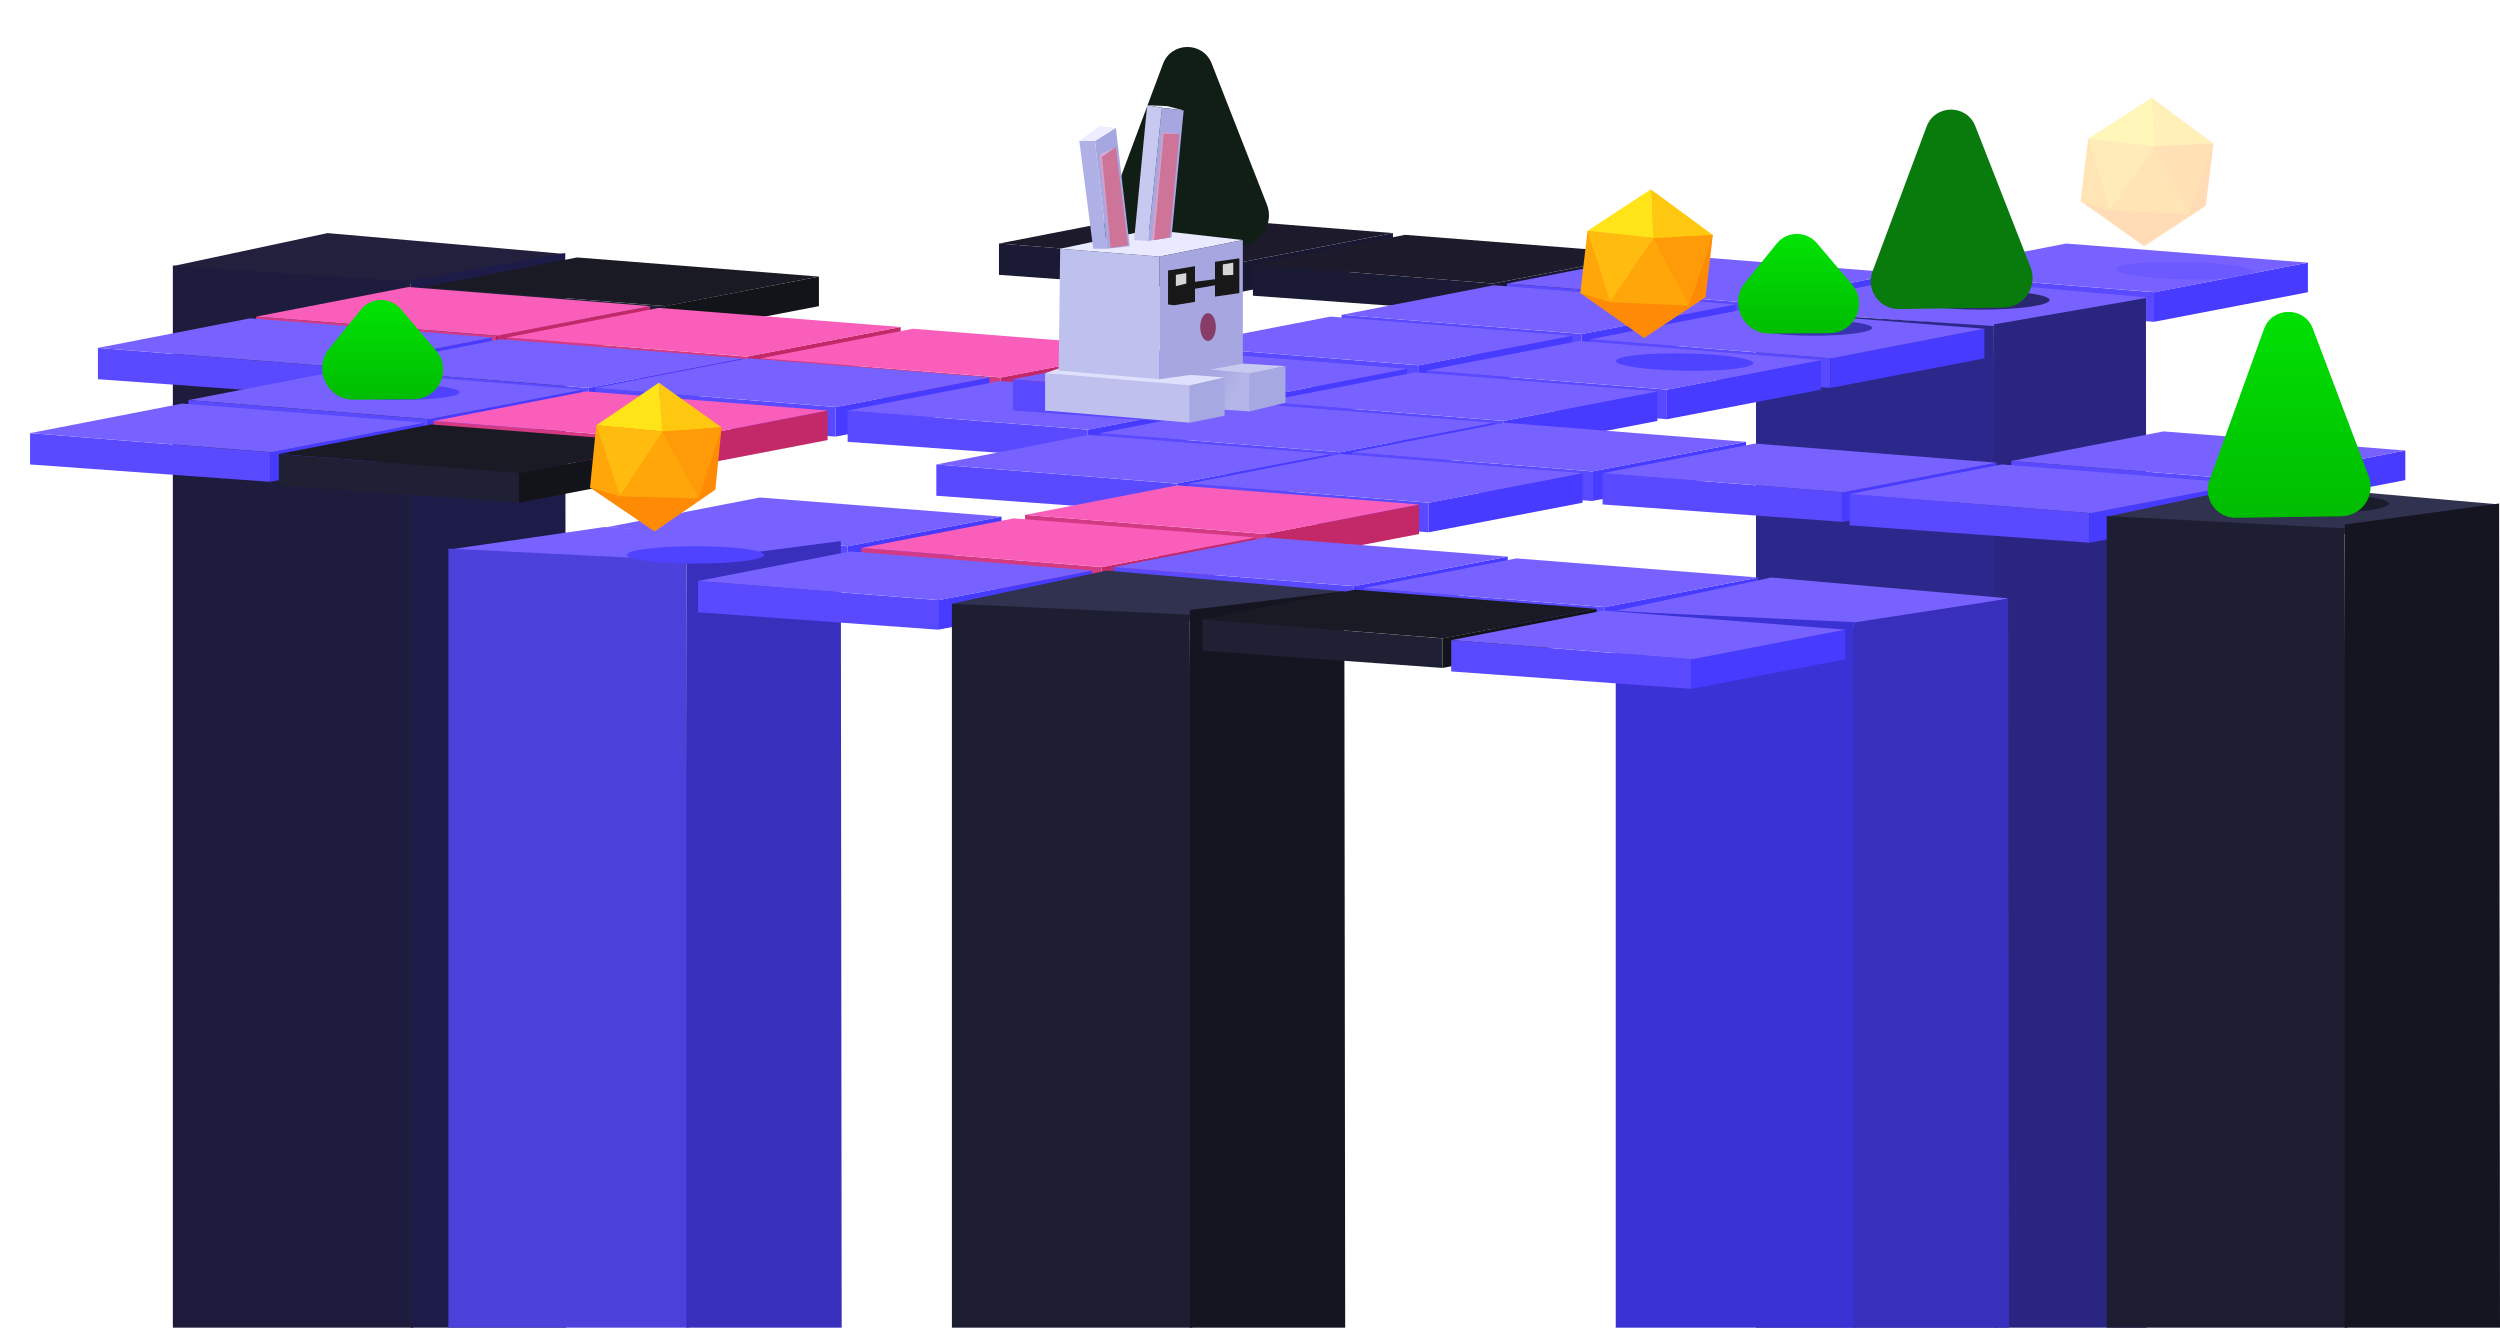 <svg width="998" height="530" viewBox="0 0 998 530" fill="none" xmlns="http://www.w3.org/2000/svg">
<path d="M764.038 121.521L859.866 128.465V116.66L764.038 109.021V121.521Z" fill="#5949FF"/>
<path d="M921.32 116.66V104.855L859.865 116.66V128.465L921.32 116.66Z" fill="#463BFF"/>
<path d="M860.213 116.66L921.32 104.855L824.798 97.217L764.038 109.022L860.213 116.66Z" fill="#7862FF"/>
<path d="M225.531 101.383L130.745 93.05L68.943 106.243L164.076 113.187L225.531 101.383Z" fill="#23203D"/>
<path d="M165 530L163.957 112.439L69 106V530H165Z" fill="#1E1C3D"/>
<path d="M164 111.932L225.652 101L226 530H164V111.932Z" fill="#1D1B47"/>
<path d="M169.631 127.076L265.458 134.02V122.216L169.631 114.577V127.076Z" fill="#1F2033"/>
<path d="M326.913 122.216V110.411L265.458 122.216V134.021L326.913 122.216Z" fill="#131419"/>
<path d="M265.806 122.216L326.913 110.411L230.391 102.772L169.631 114.577L265.806 122.216Z" fill="#191A24"/>
<path d="M102.271 138.881L198.099 145.825V134.02L102.271 126.382V138.881Z" fill="#D43A83"/>
<path d="M259.553 134.021V122.216L198.099 134.021V145.825L259.553 134.021Z" fill="#C32969"/>
<path d="M198.446 134.02L259.554 122.216L163.032 114.577L102.271 126.382L198.446 134.02Z" fill="#F85EBA"/>
<path d="M202.269 147.212L298.096 154.156V142.351L202.269 134.713V147.212Z" fill="#D43A83"/>
<path d="M359.549 142.352V130.547L298.095 142.352V154.157L359.549 142.352Z" fill="#C32969"/>
<path d="M298.442 142.352L359.55 130.547L263.028 122.908L202.268 134.713L298.442 142.352Z" fill="#F85EBA"/>
<path d="M303.649 155.546L399.477 162.49V150.685L303.649 143.047V155.546Z" fill="#D43A83"/>
<path d="M460.931 150.686V138.881L399.477 150.686V162.491L460.931 150.686Z" fill="#C32969"/>
<path d="M399.825 150.685L460.933 138.881L364.411 131.242L303.65 143.047L399.825 150.685Z" fill="#F85EBA"/>
<path d="M39.083 151.379L134.911 158.323V146.518L39.083 138.88V151.379Z" fill="#5949FF"/>
<path d="M196.365 146.519V134.714L134.91 146.519V158.324L196.365 146.519Z" fill="#463BFF"/>
<path d="M135.258 146.518L196.365 134.714L99.843 127.075L39.083 138.88L135.258 146.518Z" fill="#7862FF"/>
<path d="M139.078 159.713L234.906 166.657V154.852L139.078 147.214V159.713Z" fill="#5949FF"/>
<path d="M296.36 154.853V143.048L234.905 154.853V166.658L296.36 154.853Z" fill="#463BFF"/>
<path d="M235.253 154.852L296.36 143.048L199.838 135.409L139.078 147.214L235.253 154.852Z" fill="#7862FF"/>
<path d="M237.682 167.35L333.509 174.294V162.489L237.682 154.851V167.35Z" fill="#5949FF"/>
<path d="M394.963 162.489V150.685L333.509 162.489V174.294L394.963 162.489Z" fill="#463BFF"/>
<path d="M333.856 162.489L394.964 150.684L298.442 143.046L237.682 154.851L333.856 162.489Z" fill="#7862FF"/>
<path d="M338.369 176.379L434.197 183.323V171.519L338.369 163.88V176.379Z" fill="#5949FF"/>
<path d="M495.651 171.519V159.714L434.197 171.519V183.324L495.651 171.519Z" fill="#463BFF"/>
<path d="M434.544 171.519L495.652 159.714L399.13 152.075L338.369 163.88L434.544 171.519Z" fill="#7862FF"/>
<path d="M398.784 109.717L494.612 116.661V104.856L398.784 97.218V109.717Z" fill="#1B1A34"/>
<path d="M556.066 104.857V93.052L494.611 104.857V116.661L556.066 104.857Z" fill="#181833"/>
<path d="M494.612 104.856L556.066 93.052L459.544 85.413L398.784 97.218L494.612 104.856Z" fill="#1D1A2C"/>
<path d="M500.167 118.048L595.994 124.992V113.187L500.167 105.549V118.048Z" fill="#1B1A34"/>
<path d="M657.45 113.188V101.383L595.995 113.188V124.992L657.45 113.188Z" fill="#181833"/>
<path d="M595.994 113.187L657.448 101.383L560.926 93.744L500.166 105.549L595.994 113.187Z" fill="#1D1A2C"/>
<path d="M601.548 125.69L697.375 132.634V120.829L601.548 113.191V125.69Z" fill="#5949FF"/>
<path d="M758.83 120.828V109.023L697.375 120.828V132.633L758.83 120.828Z" fill="#463BFF"/>
<path d="M697.724 120.827L758.831 109.022L662.309 101.384L601.549 113.189L697.724 120.827Z" fill="#7862FF"/>
<path d="M535.58 138.187L631.408 145.131V133.326L535.58 125.688V138.187Z" fill="#5949FF"/>
<path d="M692.862 133.326V121.521L631.407 133.326V145.131L692.862 133.326Z" fill="#463BFF"/>
<path d="M631.755 133.326L692.862 121.521L596.34 113.883L535.58 125.688L631.755 133.326Z" fill="#7862FF"/>
<path d="M470.307 150.685L566.134 157.629V145.824L470.307 138.186V150.685Z" fill="#5949FF"/>
<path d="M627.588 145.824V134.02L566.134 145.824V157.629L627.588 145.824Z" fill="#463BFF"/>
<path d="M566.481 145.824L627.589 134.019L531.067 126.381L470.307 138.186L566.481 145.824Z" fill="#7862FF"/>
<path d="M404.339 163.882L500.166 170.826V159.021L404.339 151.383V163.882Z" fill="#5949FF"/>
<path d="M561.62 159.019V147.215L500.166 159.019V170.824L561.62 159.019Z" fill="#463BFF"/>
<path d="M500.513 159.019L561.621 147.214L465.099 139.576L404.339 151.381L500.513 159.019Z" fill="#7862FF"/>
<path d="M242.542 222.903L338.369 229.847V218.042L242.542 210.403V222.903Z" fill="#5949FF"/>
<path d="M399.824 218.042V206.237L338.369 218.042V229.847L399.824 218.042Z" fill="#463BFF"/>
<path d="M338.718 218.042L399.825 206.237L303.303 198.599L242.543 210.403L338.718 218.042Z" fill="#7862FF"/>
<path d="M857.435 118.745L762.649 110.412L700.847 123.606L795.98 130.55L857.435 118.745Z" fill="#7862FF"/>
<path d="M797 530L795.957 130.166L701 124V530H797Z" fill="#2C278B"/>
<path d="M796 129.473L856.657 119L857 530H796V129.473Z" fill="#292580"/>
<path d="M634.88 147.907L730.707 154.851V143.047L634.88 135.408V147.907Z" fill="#5949FF"/>
<path d="M792.162 143.048V131.243L730.707 143.048V154.853L792.162 143.048Z" fill="#463BFF"/>
<path d="M731.055 143.048L792.162 131.243L695.64 123.604L634.88 135.409L731.055 143.048Z" fill="#7862FF"/>
<path d="M569.606 160.407L665.434 167.351V155.547L569.606 147.908V160.407Z" fill="#5949FF"/>
<path d="M726.888 155.547V143.742L665.434 155.547V167.352L726.888 155.547Z" fill="#463BFF"/>
<path d="M665.781 155.547L726.889 143.742L630.367 136.104L569.606 147.908L665.781 155.547Z" fill="#7862FF"/>
<path d="M504.334 172.906L600.161 179.85V168.046L504.334 160.407V172.906Z" fill="#5949FF"/>
<path d="M661.615 168.046V156.241L600.16 168.046V179.851L661.615 168.046Z" fill="#463BFF"/>
<path d="M600.508 168.046L661.615 156.241L565.093 148.603L504.333 160.407L600.508 168.046Z" fill="#7862FF"/>
<path d="M439.061 185.405L534.888 192.35V180.545L439.061 172.906V185.405Z" fill="#5949FF"/>
<path d="M596.341 180.546V168.741L534.887 180.546V192.351L596.341 180.546Z" fill="#463BFF"/>
<path d="M535.233 180.546L596.341 168.741L499.819 161.103L439.059 172.907L535.233 180.546Z" fill="#7862FF"/>
<path d="M373.784 197.905L469.612 204.85V193.045L373.784 185.406V197.905Z" fill="#5949FF"/>
<path d="M531.066 193.045V181.24L469.611 193.045V204.85L531.066 193.045Z" fill="#463BFF"/>
<path d="M469.959 193.045L531.066 181.24L434.544 173.602L373.784 185.406L469.959 193.045Z" fill="#7862FF"/>
<path d="M802.925 196.517L898.753 203.461V191.656L802.925 184.018V196.517Z" fill="#5949FF"/>
<path d="M960.207 191.656V179.852L898.752 191.656V203.461L960.207 191.656Z" fill="#463BFF"/>
<path d="M899.1 191.656L960.207 179.851L863.685 172.213L802.925 184.018L899.1 191.656Z" fill="#7862FF"/>
<path d="M539.746 193.046L635.573 199.99V188.185L539.746 180.547V193.046Z" fill="#5949FF"/>
<path d="M697.028 188.186V176.381L635.573 188.186V199.991L697.028 188.186Z" fill="#463BFF"/>
<path d="M635.921 188.185L697.028 176.381L600.506 168.742L539.746 180.547L635.921 188.185Z" fill="#7862FF"/>
<path d="M639.742 201.38L735.57 208.324V196.519L639.742 188.881V201.38Z" fill="#5949FF"/>
<path d="M797.024 196.519V184.714L735.569 196.519V208.324L797.024 196.519Z" fill="#463BFF"/>
<path d="M735.917 196.517L797.024 184.713L700.502 177.074L639.742 188.879L735.917 196.517Z" fill="#7862FF"/>
<path d="M738.347 209.71L834.174 216.654V204.849L738.347 197.211V209.71Z" fill="#5949FF"/>
<path d="M895.628 204.85V193.045L834.174 204.85V216.655L895.628 204.85Z" fill="#463BFF"/>
<path d="M834.521 204.85L895.629 193.045L799.107 185.406L738.347 197.211L834.521 204.85Z" fill="#7862FF"/>
<path d="M474.474 205.543L570.301 212.487V200.682L474.474 193.044V205.543Z" fill="#5949FF"/>
<path d="M631.755 200.683V188.878L570.301 200.683V212.488L631.755 200.683Z" fill="#463BFF"/>
<path d="M570.648 200.683L631.756 188.878L535.234 181.239L474.474 193.044L570.648 200.683Z" fill="#7862FF"/>
<path d="M409.197 218.045L505.025 224.989V213.184L409.197 205.546V218.045Z" fill="#D43A83"/>
<path d="M566.479 213.185V201.38L505.024 213.185V224.99L566.479 213.185Z" fill="#C32969"/>
<path d="M505.373 213.184L566.48 201.38L469.958 193.741L409.198 205.546L505.373 213.184Z" fill="#F85EBA"/>
<path d="M343.926 231.237L439.753 238.181V226.376L343.926 218.737V231.237Z" fill="#D43A83"/>
<path d="M501.208 226.376V214.571L439.753 226.376V238.181L501.208 226.376Z" fill="#C32969"/>
<path d="M440.1 226.376L501.208 214.571L404.686 206.933L343.926 218.737L440.1 226.376Z" fill="#F85EBA"/>
<path d="M75.192 172.214L171.02 179.158V167.353L75.192 159.715V172.214Z" fill="#5949FF"/>
<path d="M232.475 167.353V155.548L171.021 167.353V179.158L232.475 167.353Z" fill="#463BFF"/>
<path d="M171.367 167.351L232.475 155.547L135.953 147.908L75.192 159.713L171.367 167.351Z" fill="#7862FF"/>
<path d="M12 185.405L107.828 192.349V180.544L12 172.905V185.405Z" fill="#5949FF"/>
<path d="M169.282 180.544V168.739L107.827 180.544V192.349L169.282 180.544Z" fill="#463BFF"/>
<path d="M108.176 180.544L169.283 168.739L72.761 161.101L12.001 172.905L108.176 180.544Z" fill="#7862FF"/>
<path d="M173.103 180.546L268.93 187.49V175.685L173.103 168.047V180.546Z" fill="#D43A83"/>
<path d="M330.384 175.686V163.881L268.93 175.686V187.491L330.384 175.686Z" fill="#C32969"/>
<path d="M269.276 175.685L330.384 163.881L233.862 156.242L173.102 168.047L269.276 175.685Z" fill="#F85EBA"/>
<path d="M483.71 25.37L505.759 81.693C508.764 89.371 503.174 97.686 494.93 97.8L453.22 98.379C445.405 98.488 439.923 90.707 442.656 83.385L464.252 25.524C467.595 16.569 480.226 16.469 483.71 25.37Z" fill="#111E15"/>
<path d="M465.986 42.347L472.582 44.083L463.902 43.042L458 42L465.986 42.347Z" fill="#EDEDFF"/>
<ellipse cx="159.217" cy="156.587" rx="24.304" ry="3.125" fill="#5042FC"/>
<path d="M160.045 123.444L174.068 139.941C180.562 147.581 175.176 159.327 165.149 159.391L141.209 159.544C130.655 159.612 124.773 147.375 131.419 139.175L144.016 123.632C148.122 118.565 155.821 118.475 160.045 123.444Z" fill="url(#paint0_linear_1_18262)"/>
<path d="M335.94 216.065L241.155 210.404L179.353 219.367L274.486 224.084L335.94 216.065Z" fill="#7862FF"/>
<path d="M275 530L273.957 223.723L179 219V530H275Z" fill="#4D41DB"/>
<path d="M274 224.002L335.652 216L336 530H274V224.002Z" fill="#382FBC"/>
<ellipse cx="724.111" cy="130.895" rx="23.262" ry="3.125" fill="#3B32B0"/>
<ellipse cx="790.775" cy="119.785" rx="27.429" ry="3.819" fill="#2B2771"/>
<ellipse cx="672.46" cy="144.541" rx="27.429" ry="3.472" transform="rotate(0.949 672.46 144.541)" fill="#5043FF"/>
<path d="M680.854 118.648L683.755 93.796L660.376 94.487L630.841 117L656.311 134.919L680.854 118.648Z" fill="#FF8A06"/>
<path d="M683.756 93.798L659.004 75.585L659.732 95.37L683.756 93.798Z" fill="#FFC810"/>
<path d="M659.979 95.154L633.743 92.149L659.005 75.584L659.979 95.154Z" fill="#FFE417"/>
<path d="M630.84 117L633.741 92.149L660.083 95.027L674.336 121.991L642.751 120.675L630.84 117Z" fill="#FFA60A"/>
<path d="M660.084 95.027L642.778 120.329L633.742 92.148L660.084 95.027Z" fill="#FFBC0E"/>
<path d="M674.222 121.999L683.756 93.796L660.084 95.026L674.222 121.999Z" fill="#FF9A08"/>
<g opacity="0.3">
<ellipse cx="872.06" cy="108.008" rx="27.429" ry="3.472" transform="rotate(1.213 872.06 108.008)" fill="#5043FF"/>
<path d="M880.573 82.153L883.589 57.315L860.207 57.898L830.568 80.274L855.955 98.311L880.573 82.153Z" fill="#FF8A06"/>
<path d="M883.59 57.317L858.922 38.989L859.559 58.778L883.59 57.317Z" fill="#FFC810"/>
<path d="M859.806 58.565L833.584 55.439L858.921 38.99L859.806 58.565Z" fill="#FFE417"/>
<path d="M830.569 80.276L833.585 55.438L859.913 58.438L874.042 85.467L842.463 84.006L830.569 80.276Z" fill="#FFA60A"/>
<path d="M859.911 58.437L842.488 83.659L833.583 55.437L859.911 58.437Z" fill="#FFBC0E"/>
<path d="M873.925 85.476L883.589 57.317L859.912 58.438L873.925 85.476Z" fill="#FF9A08"/>
</g>
<path d="M725.288 97.056L739.311 113.553C745.805 121.193 740.419 132.939 730.392 133.003L706.452 133.157C695.898 133.224 690.016 120.988 696.662 112.788L709.26 97.244C713.366 92.178 721.064 92.088 725.288 97.056Z" fill="url(#paint1_linear_1_18262)"/>
<path d="M788.552 50.37L810.6 106.693C813.606 114.371 808.015 122.686 799.772 122.8L758.061 123.38C750.246 123.488 744.765 115.707 747.498 108.385L769.094 50.524C772.437 41.569 785.067 41.469 788.552 50.37Z" fill="#097B0D"/>
<path d="M111.299 193.738L207.126 200.683V188.878L111.299 181.239V193.738Z" fill="#1F2033"/>
<path d="M268.581 188.878V177.073L207.126 188.878V200.683L268.581 188.878Z" fill="#131419"/>
<path d="M207.474 188.878L268.581 177.073L172.059 169.435L111.299 181.239L207.474 188.878Z" fill="#191A24"/>
<ellipse cx="277.61" cy="221.514" rx="27.429" ry="3.472" fill="#5043FF"/>
<path d="M285.574 195.484L288.064 170.588L264.7 171.665L235.541 194.664L261.304 212.159L285.574 195.484Z" fill="#FF8A06"/>
<path d="M288.064 170.589L263.014 152.788L264.069 172.559L288.064 170.589Z" fill="#FFC810"/>
<path d="M264.312 172.339L238.03 169.769L263.013 152.788L264.312 172.339Z" fill="#FFE417"/>
<path d="M235.54 194.664L238.029 169.768L264.415 172.21L279.113 198.934L247.51 198.142L235.54 194.664Z" fill="#FFA60A"/>
<path d="M264.416 172.21L247.531 197.795L238.03 169.768L264.416 172.21Z" fill="#FFBC0E"/>
<path d="M278.999 198.946L288.064 170.589L264.416 172.211L278.999 198.946Z" fill="#FF9A08"/>
<path d="M278.651 244.43L374.479 251.374V239.569L278.651 231.931V244.43Z" fill="#5949FF"/>
<path d="M435.933 239.569V227.765L374.479 239.569V251.374L435.933 239.569Z" fill="#463BFF"/>
<path d="M374.826 239.569L435.933 227.764L339.412 220.126L278.651 231.931L374.826 239.569Z" fill="#7862FF"/>
<path d="M997.705 201.376L902.919 193.043L841.117 206.237L936.25 213.181L997.705 201.376Z" fill="#313150"/>
<path d="M937 530L935.957 210.92L841 206V530H937Z" fill="#1D1E31"/>
<path d="M936 209.384L997.652 201L998 530H936V209.384Z" fill="#151521"/>
<ellipse cx="926.182" cy="201.03" rx="27.429" ry="3.819" fill="#1A1B2B"/>
<path d="M923.311 131.235L945.577 190.116C948.471 197.771 942.888 205.978 934.704 206.095L892.591 206.701C884.827 206.812 879.346 199.128 881.979 191.823L903.769 131.386C907.051 122.284 919.889 122.185 923.311 131.235Z" fill="url(#paint2_linear_1_18262)"/>
<path d="M444.613 238.874L540.441 245.818V234.013L444.613 226.375V238.874Z" fill="#5949FF"/>
<path d="M601.896 234.014V222.209L540.441 234.014V245.819L601.896 234.014Z" fill="#463BFF"/>
<path d="M540.788 234.014L601.895 222.209L505.373 214.57L444.613 226.375L540.788 234.014Z" fill="#7862FF"/>
<path d="M544.607 247.209L640.435 254.153V242.348L544.607 234.71V247.209Z" fill="#5949FF"/>
<path d="M701.889 242.349V230.544L640.435 242.349V254.154L701.889 242.349Z" fill="#463BFF"/>
<path d="M640.782 242.349L701.89 230.544L605.368 222.905L544.607 234.71L640.782 242.349Z" fill="#7862FF"/>
<path d="M536.621 236.099L441.835 227.767L380.033 240.96L474.819 247.904L536.621 236.099Z" fill="#313150"/>
<path d="M476 530L474.957 245.389L380 241V530H476Z" fill="#1D1E31"/>
<path d="M475 243.492L536.652 236L537 530H475V243.492Z" fill="#151521"/>
<path d="M480.029 259.707L575.857 266.651V254.846L480.029 247.208V259.707Z" fill="#1F2033"/>
<path d="M637.311 254.847V243.042L575.856 254.847V266.652L637.311 254.847Z" fill="#131419"/>
<path d="M576.204 254.847L637.311 243.042L540.789 235.403L480.029 247.208L576.204 254.847Z" fill="#191A24"/>
<path d="M801.885 238.875L707.099 230.542L645.297 243.736L740.43 250.68L801.885 238.875Z" fill="#7862FF"/>
<path d="M741 530L739.957 248.343L645 244V530H741Z" fill="#3B32D5"/>
<path d="M740 248.5L801.652 239L802 530H740V248.5Z" fill="#382FBC"/>
<path d="M579.329 268.039L675.157 274.983V263.178L579.329 255.54V268.039Z" fill="#5949FF"/>
<path d="M736.61 263.179V251.374L675.155 263.179V274.984L736.61 263.179Z" fill="#463BFF"/>
<path d="M675.503 263.179L736.61 251.374L640.088 243.735L579.328 255.54L675.503 263.179Z" fill="#7862FF"/>
<path d="M459.333 91.661L423.224 99.3L462.805 102.424L496.136 95.828L459.333 91.661Z" fill="#E9E9FF"/>
<path d="M451 98.258L445.445 51.039L437.112 56.247L441.973 99.3L451 98.258Z" fill="#A6A7E1"/>
<path d="M437.112 56.249H430.862L436.418 99.302H441.973L437.112 56.249Z" fill="#AFB0E5"/>
<path d="M443.362 98.953L438.849 61.803L441.279 63.191L445.098 98.606L443.362 98.953Z" fill="#D59FC6"/>
<path d="M438.848 50.344L445.445 51.039L437.112 56.247H430.863L438.848 50.344Z" fill="#EDEDFF"/>
<path d="M423.224 146.867L417.321 148.95V163.88L423.224 163.533V146.867Z" fill="#DFE0FC"/>
<path d="M438.849 61.803L445.445 58.678L441.279 63.191L438.849 61.803Z" fill="#CFB3DD"/>
<path d="M450.306 97.912L445.445 58.678L439.959 62.497L443.361 98.953L450.306 97.912Z" fill="#CD7498"/>
<path d="M463.846 43.054L472.526 44.096L467.665 94.787L458.291 96.176L463.846 43.054Z" fill="#A6A7E1"/>
<path d="M457.945 42.012L452.737 95.828L458.292 96.175L463.847 43.053L457.945 42.012Z" fill="#C7C9F1"/>
<path d="M464.194 52.775L470.097 53.47L465.93 94.787L459.681 95.828L464.194 52.775Z" fill="#D59FC6"/>
<path d="M462.805 102.425L496.136 95.828V149.992L462.805 154.505V102.425Z" fill="#A6A7E1"/>
<path d="M477.04 112.495V106.246L468.707 107.634L466.276 107.982V121.523L468.707 121.87L477.04 120.481V115.273L485.025 113.884V118.398L494.747 117.009V103.121L485.025 104.51V111.454L477.04 112.495Z" fill="#171817"/>
<path d="M473.569 113.189V109.022L469.402 109.717V114.23L473.569 113.189Z" fill="#D5D5D5"/>
<path d="M492.317 104.855L488.151 105.55V109.716C488.151 109.994 490.928 109.832 492.317 109.716V104.855Z" fill="#D5D5D5"/>
<path d="M462.805 154.506V102.426L423.224 99.301L422.529 154.506H462.805Z" fill="#BEC0ED"/>
<ellipse cx="482.248" cy="130.55" rx="3.125" ry="5.555" fill="#883D69"/>
<path d="M496.136 145.132L513.149 146.173L498.914 149.298L482.942 147.562L496.136 145.132Z" fill="#C8C9F1"/>
<path d="M498.913 148.95L513.149 146.172V160.754L498.913 164.226V148.95Z" fill="#A6A8E1"/>
<path d="M482.942 147.562L498.914 148.95V164.227L482.942 163.186V147.562Z" fill="url(#paint3_linear_1_18262)"/>
<path d="M475.304 149.645L488.845 150.687L474.957 154.159L417.321 148.951L422.529 147.909L462.805 151.381L475.304 149.645Z" fill="#DFE0FC"/>
<path d="M466.972 94.787L470.791 53.47H464.542L460.723 95.828L466.972 94.787Z" fill="#CD7498"/>
<path d="M488.844 165.963L474.956 168.741V153.811L488.844 150.687V165.963Z" fill="#A6A8E1"/>
<path d="M474.957 168.741V153.811L417.321 148.95V163.88L474.957 168.741Z" fill="#BFC0ED"/>
<defs>
<linearGradient id="paint0_linear_1_18262" x1="152.618" y1="123.081" x2="152.618" y2="159.713" gradientUnits="userSpaceOnUse">
<stop stop-color="#01E003"/>
<stop offset="1" stop-color="#00BC01"/>
</linearGradient>
<linearGradient id="paint1_linear_1_18262" x1="717.862" y1="96.694" x2="717.862" y2="133.326" gradientUnits="userSpaceOnUse">
<stop stop-color="#01E003"/>
<stop offset="1" stop-color="#00BC01"/>
</linearGradient>
<linearGradient id="paint2_linear_1_18262" x1="914.03" y1="125.342" x2="914.03" y2="206.932" gradientUnits="userSpaceOnUse">
<stop stop-color="#01E003"/>
<stop offset="1" stop-color="#00BC01"/>
</linearGradient>
<linearGradient id="paint3_linear_1_18262" x1="482.595" y1="152.075" x2="494.4" y2="157.63" gradientUnits="userSpaceOnUse">
<stop stop-color="#A6A7E1"/>
<stop offset="1" stop-color="#B5B6E8"/>
</linearGradient>
</defs>
</svg>
